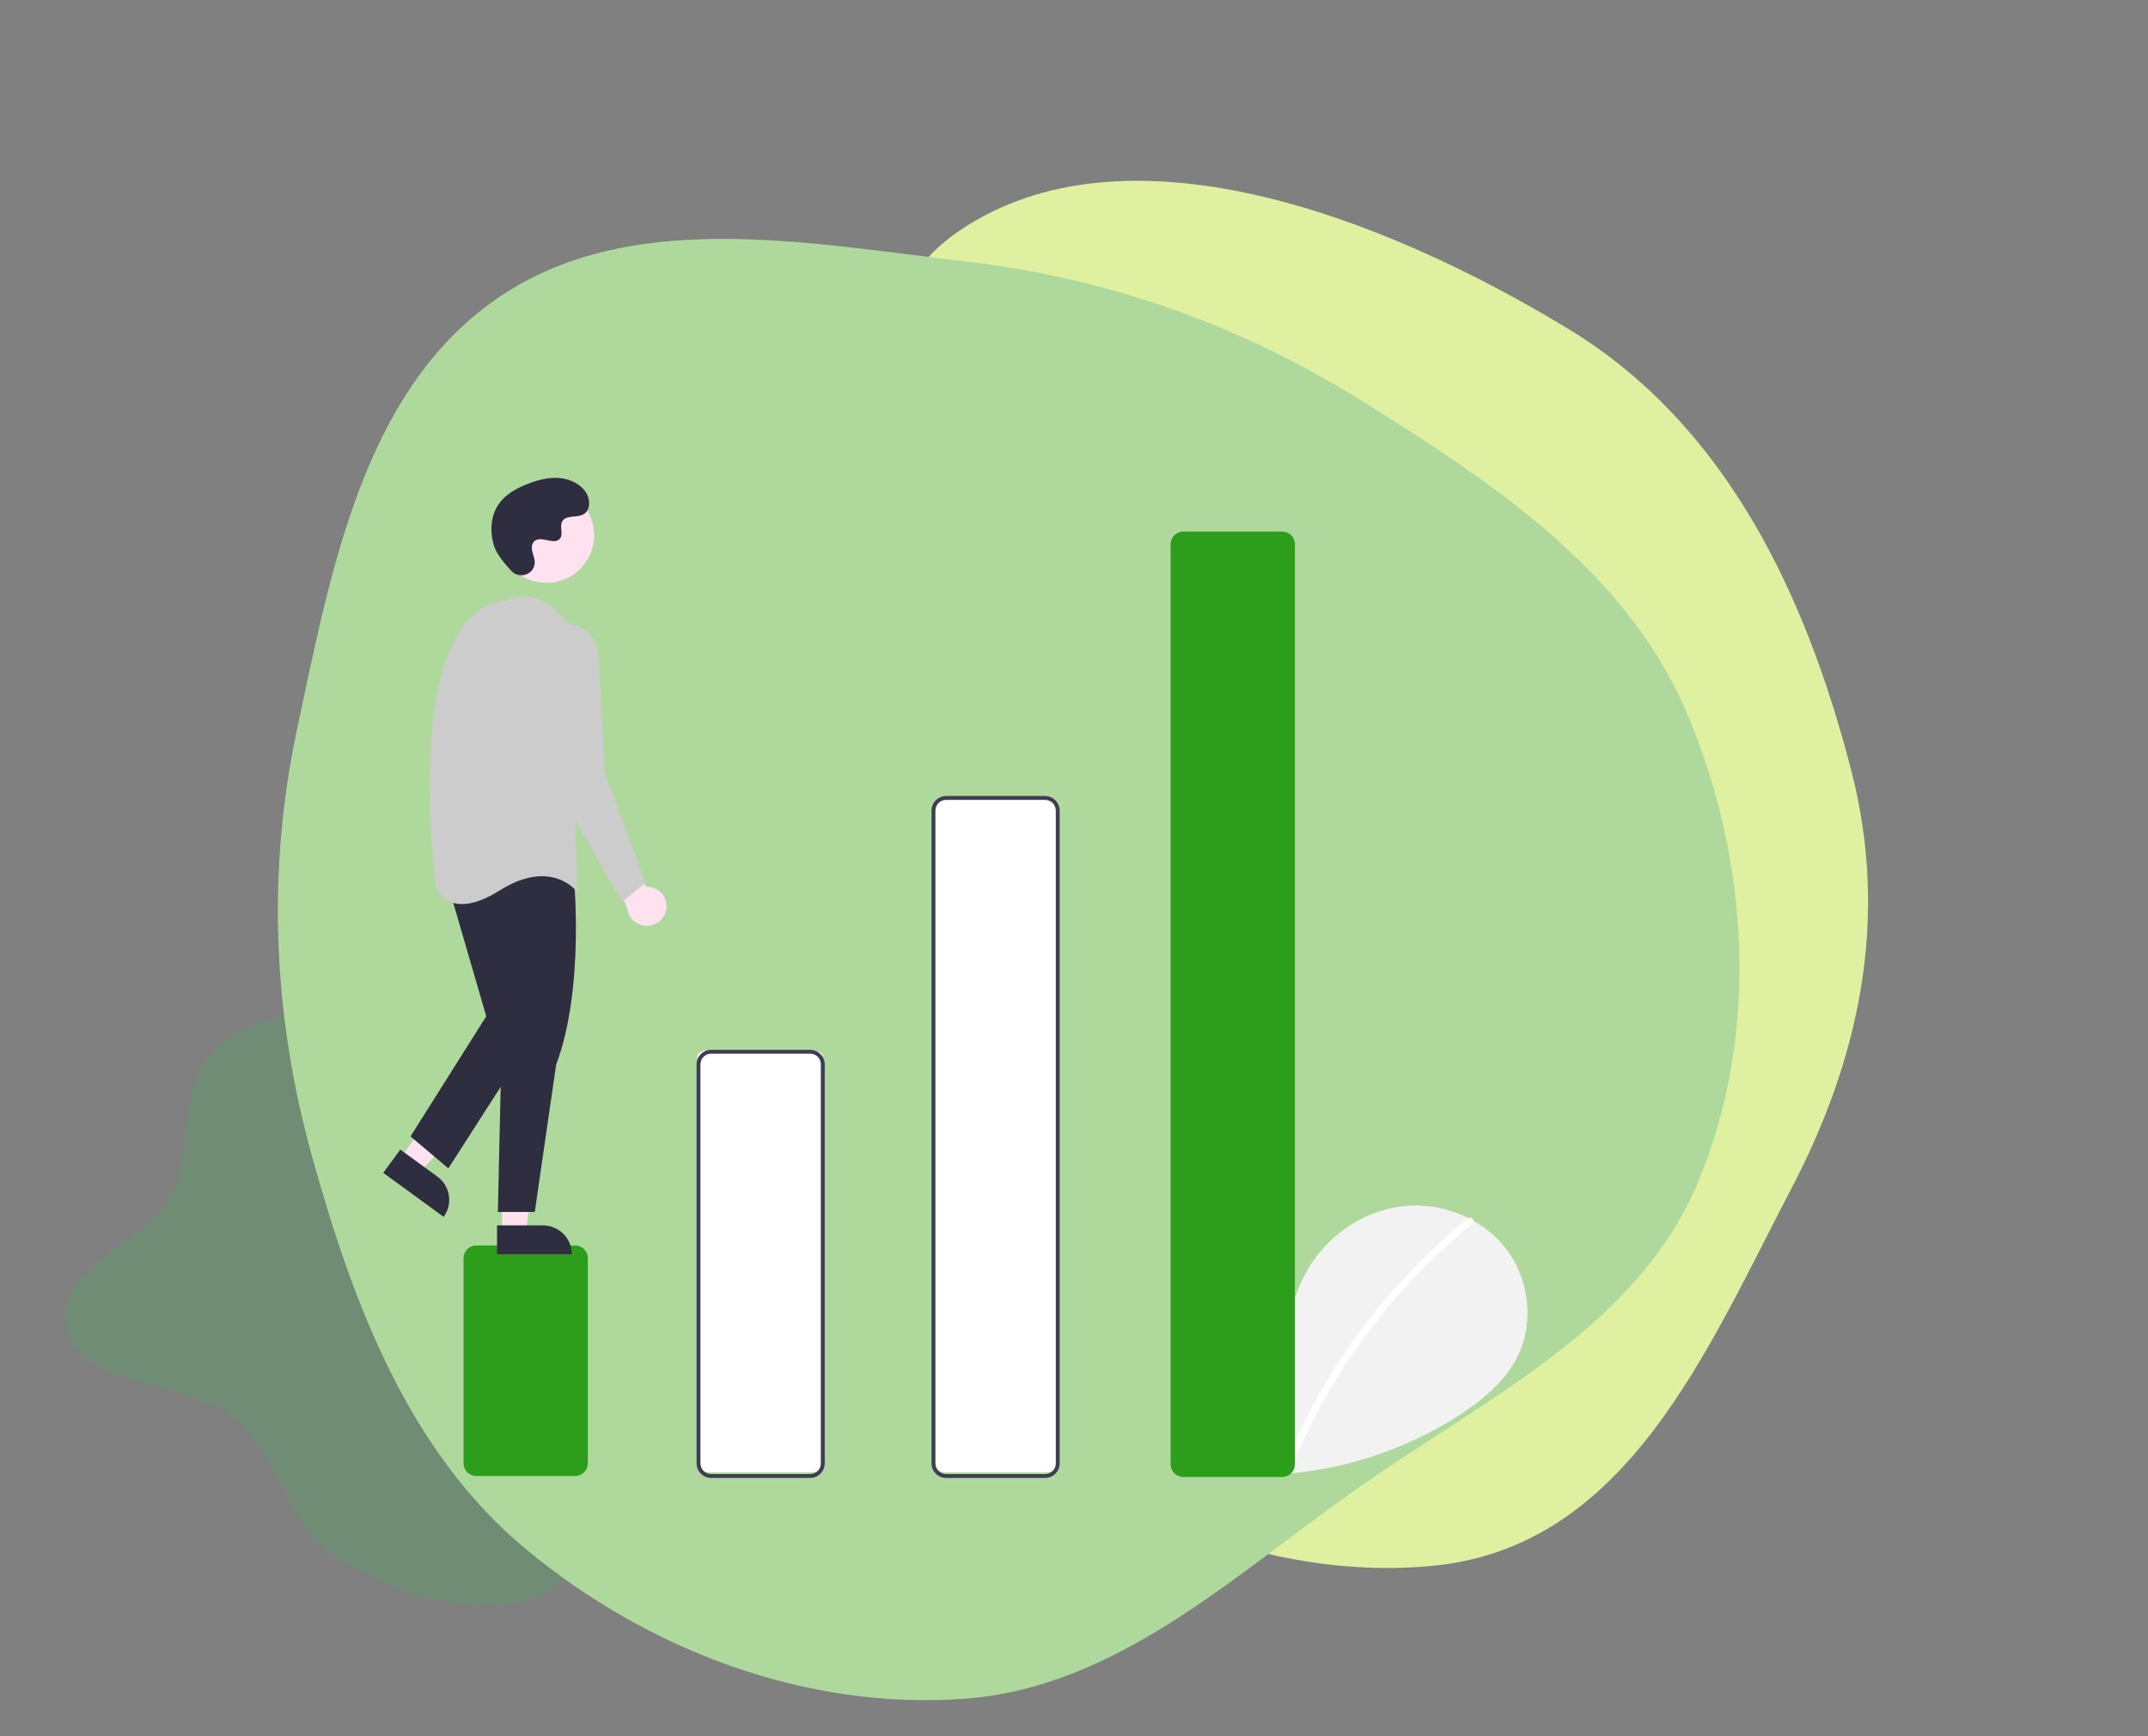 <svg width="773" height="625" viewBox="0 0 773 625" fill="none" xmlns="http://www.w3.org/2000/svg">
<rect x="0" y="0" width="773" height="625" fill="#808080" stroke="none"/>
<path fill-rule="evenodd" clip-rule="evenodd" d="M85.162 511.194C67.008 495.861 30.679 500.979 24.217 478.825C17.876 457.087 51.592 448.608 61.457 429.933C70.162 413.453 63.643 389.117 77.878 377.241C92.918 364.692 116.26 360.406 136.414 367.394C155.799 374.114 161.173 400.044 178.247 412.039C200.915 427.963 238.155 423.042 250.456 447.51C262.173 470.816 240.094 493.639 230.31 515.596C220.654 537.267 215.967 564.949 193.99 574.233C172.213 583.433 144.201 574.26 121.953 561.372C103.594 550.738 101.463 524.962 85.162 511.194Z" fill="#708C74"/>
<path fill-rule="evenodd" clip-rule="evenodd" d="M644.524 428.111C614.179 486.085 585.594 556.481 516.208 563.568C441.485 571.201 358.071 526.657 314.169 461.856C275.547 404.848 318.75 343.376 324.003 279.867C329.748 210.423 288.622 121.149 345.52 82.87C404.834 42.966 495.993 76.953 564.201 118.271C621.849 153.192 650.129 215.281 666.155 277.1C680.203 331.287 668.802 381.729 644.524 428.111Z" fill="#E0F0A1"/>
<path fill-rule="evenodd" clip-rule="evenodd" d="M347.118 94.061C398.387 100.02 445.863 116.74 489.663 144.05C536.608 173.322 584.861 205.093 606.713 255.926C629.673 309.333 633.453 372.443 610.876 426.014C589.126 477.627 534.71 503.274 488.9 535.486C443.935 567.104 401.933 607.432 347.118 611.482C290.28 615.682 233.107 594.037 189.254 557.627C147.028 522.568 127.109 469.46 112.376 416.584C98.213 365.75 95.933 313.847 106.951 262.24C119.083 205.408 130.691 141.187 178.285 107.859C225.702 74.656 289.623 87.378 347.118 94.061Z" fill="#AFD99C"/>
<g clip-path="url(#clip0)">
<path d="M434.667 527.676C428.383 522.377 424.566 514.006 425.567 505.857C426.568 497.708 432.768 490.216 440.81 488.486C448.853 486.755 458.02 491.545 460.463 499.385C461.807 484.27 463.357 468.522 471.409 455.65C478.701 443.995 491.33 435.655 505.017 434.164C518.704 432.672 533.115 438.307 541.651 449.087C550.188 459.868 552.278 475.541 546.299 487.918C541.895 497.036 533.781 503.821 525.279 509.342C497.808 527.03 464.86 534.223 432.497 529.598" fill="#F2F2F2"/>
<path d="M376.43 530H340.57C339.359 529.999 338.197 529.658 337.34 529.051C336.483 528.444 336.001 527.621 336 526.763V290.237C336.001 289.379 336.483 288.556 337.34 287.949C338.197 287.342 339.359 287.001 340.57 287H376.43C377.641 287.001 378.803 287.342 379.66 287.949C380.517 288.556 380.999 289.379 381 290.237V526.763C380.999 527.621 380.517 528.444 379.66 529.051C378.803 529.658 377.641 529.999 376.43 530Z" fill="white"/>
<path d="M291.43 530H255.57C254.359 529.999 253.197 529.786 252.34 529.406C251.483 529.027 251.001 528.512 251 527.975V380.025C251.001 379.488 251.483 378.973 252.34 378.594C253.197 378.214 254.359 378.001 255.57 378H291.43C292.641 378.001 293.803 378.214 294.66 378.594C295.517 378.973 295.999 379.488 296 380.025V527.975C295.999 528.512 295.517 529.027 294.66 529.406C293.803 529.786 292.641 529.999 291.43 530Z" fill="white"/>
<path d="M528.116 438.619C516.823 447.799 506.462 458.065 497.184 469.271C482.664 486.747 470.915 506.341 462.344 527.371C461.717 528.905 464.213 529.573 464.834 528.056C478.856 493.878 501.241 463.755 529.942 440.441C531.231 439.393 529.395 437.58 528.116 438.619Z" fill="white"/>
<path class="card-bg" d="M206.998 531.303H171.358C170.154 531.301 168.999 530.823 168.148 529.973C167.296 529.124 166.817 527.972 166.816 526.77V452.849C166.817 451.648 167.296 450.496 168.148 449.646C168.999 448.796 170.154 448.318 171.358 448.317H206.998C208.202 448.318 209.356 448.796 210.208 449.646C211.059 450.496 211.538 451.648 211.54 452.849V526.77C211.538 527.972 211.059 529.124 210.208 529.973C209.356 530.823 208.202 531.301 206.998 531.303Z" fill="#2C9E1C"/>
<path d="M291.554 532H255.914C254.525 531.998 253.193 531.447 252.21 530.466C251.227 529.486 250.675 528.156 250.673 526.77V383.113C250.675 381.727 251.227 380.397 252.21 379.417C253.193 378.436 254.525 377.885 255.914 377.883H291.554C292.943 377.885 294.275 378.436 295.258 379.417C296.24 380.397 296.793 381.727 296.795 383.113V526.77C296.793 528.156 296.24 529.486 295.258 530.466C294.275 531.447 292.943 531.998 291.554 532V532ZM255.914 379.278C254.895 379.279 253.918 379.683 253.198 380.403C252.477 381.122 252.072 382.096 252.071 383.113V526.77C252.072 527.787 252.477 528.762 253.198 529.481C253.918 530.2 254.895 530.604 255.914 530.605H291.554C292.573 530.604 293.55 530.2 294.27 529.481C294.991 528.762 295.396 527.787 295.397 526.77V383.113C295.396 382.096 294.991 381.122 294.27 380.403C293.55 379.683 292.573 379.279 291.554 379.278H255.914Z" fill="#3F3D56"/>
<path d="M376.11 532H340.47C339.081 531.998 337.749 531.447 336.766 530.466C335.783 529.486 335.231 528.156 335.229 526.77V291.759C335.231 290.372 335.783 289.043 336.766 288.062C337.749 287.082 339.081 286.53 340.47 286.529H376.11C377.499 286.53 378.831 287.082 379.814 288.062C380.797 289.043 381.349 290.372 381.351 291.759V526.77C381.349 528.156 380.797 529.486 379.814 530.466C378.831 531.447 377.499 531.998 376.11 532V532ZM340.47 287.924C339.451 287.925 338.474 288.329 337.754 289.048C337.033 289.767 336.628 290.742 336.627 291.759V526.77C336.628 527.787 337.033 528.762 337.754 529.481C338.474 530.2 339.451 530.604 340.47 530.605H376.11C377.129 530.604 378.106 530.2 378.826 529.481C379.547 528.762 379.952 527.787 379.953 526.77V291.759C379.952 290.742 379.547 289.767 378.826 289.048C378.106 288.329 377.129 287.925 376.11 287.924H340.47Z" fill="#3F3D56"/>
<path d="M461.455 531.651H425.816C424.611 531.65 423.457 531.172 422.605 530.322C421.754 529.472 421.275 528.32 421.273 527.118V195.872C421.275 194.67 421.754 193.518 422.605 192.668C423.457 191.818 424.611 191.34 425.816 191.339H461.455C462.659 191.34 463.814 191.818 464.665 192.668C465.517 193.518 465.996 194.67 465.997 195.872V527.118C465.996 528.32 465.517 529.472 464.665 530.322C463.814 531.172 462.659 531.65 461.455 531.651Z" fill="#2C9E1C"/>
<path d="M239.801 327.064C239.93 326.047 239.834 325.014 239.52 324.038C239.206 323.062 238.682 322.166 237.983 321.414C237.285 320.663 236.43 320.073 235.478 319.686C234.527 319.3 233.502 319.126 232.476 319.178L220.053 296.438L217.258 306.201L225.769 327.042C225.97 328.756 226.794 330.337 228.086 331.486C229.377 332.634 231.045 333.27 232.775 333.272C234.505 333.275 236.175 332.645 237.47 331.5C238.765 330.356 239.594 328.778 239.801 327.064V327.064Z" fill="#FFE2F0"/>
<path d="M144.089 416.853L151.008 421.894L173.786 397.658L163.574 390.218L144.089 416.853Z" fill="#FFE2F0"/>
<path d="M159.662 438.028L137.916 422.184L144.05 413.799L157.394 423.522C159.623 425.145 161.114 427.585 161.539 430.306C161.964 433.026 161.289 435.804 159.662 438.028V438.028L159.662 438.028Z" fill="#2F2E41"/>
<path d="M180.697 443.536L189.264 443.536L193.339 410.559L180.695 410.56L180.697 443.536Z" fill="#FFE2F0"/>
<path d="M205.787 451.474L178.861 451.475L178.861 441.094L195.383 441.093C198.142 441.093 200.789 442.187 202.74 444.133C204.691 446.08 205.787 448.721 205.787 451.474V451.474V451.474Z" fill="#2F2E41"/>
<path d="M206.427 314.918C206.427 314.918 210.619 355.365 200.137 383.259L192.45 436.258H179.173L180.571 373.496L175.679 317.707C175.679 317.707 185.462 292.602 206.427 314.918Z" fill="#2F2E41"/>
<path d="M161.004 317.707L174.98 365.825L147.727 409.061L161.353 420.568L192.451 372.101L183.366 312.825L161.004 317.707Z" fill="#2F2E41"/>
<path d="M196.646 209.807C206.125 209.807 213.81 202.138 213.81 192.679C213.81 183.219 206.125 175.551 196.646 175.551C187.167 175.551 179.483 183.219 179.483 192.679C179.483 202.138 187.167 209.807 196.646 209.807Z" fill="#FFE2F0"/>
<path d="M182.318 216.241C182.318 216.241 192.8 209.267 204.68 224.609L207.824 321.194C207.824 321.194 198.74 308.641 179.872 320.496C161.004 332.352 156.811 319.102 156.811 319.102C156.811 319.102 143.534 219.379 182.318 216.241Z" fill="#CCCCCC"/>
<path d="M203.834 224.366C206.849 224.528 209.697 225.798 211.83 227.93C213.964 230.062 215.232 232.906 215.39 235.914L217.608 277.957L232.283 317.707L223.897 324.681L196.643 277.26L191.064 238.282C190.808 236.496 190.952 234.675 191.486 232.951C192.02 231.227 192.931 229.642 194.152 228.311C195.373 226.98 196.875 225.936 198.549 225.254C200.223 224.572 202.028 224.268 203.834 224.366V224.366Z" fill="#CCCCCC"/>
<path d="M184.035 205.527C186.84 208.509 192.051 206.908 192.417 202.833C192.446 202.517 192.444 202.199 192.411 201.883C192.222 200.078 191.177 198.439 191.427 196.533C191.484 196.059 191.661 195.607 191.942 195.22C194.178 192.232 199.427 196.556 201.537 193.852C202.831 192.193 201.31 189.582 202.303 187.728C203.613 185.281 207.495 186.488 209.929 185.148C212.638 183.658 212.476 179.511 210.693 176.988C208.518 173.912 204.706 172.271 200.942 172.034C197.177 171.798 193.438 172.813 189.923 174.18C185.93 175.733 181.97 177.88 179.513 181.384C176.524 185.645 176.236 191.374 177.731 196.357C178.64 199.388 181.743 203.091 184.035 205.527Z" fill="#2F2E41"/>
</g>
<defs>
<clipPath id="clip0">
<rect width="454" height="360" fill="white" transform="translate(96 172)"/>
</clipPath>
</defs>
</svg>
